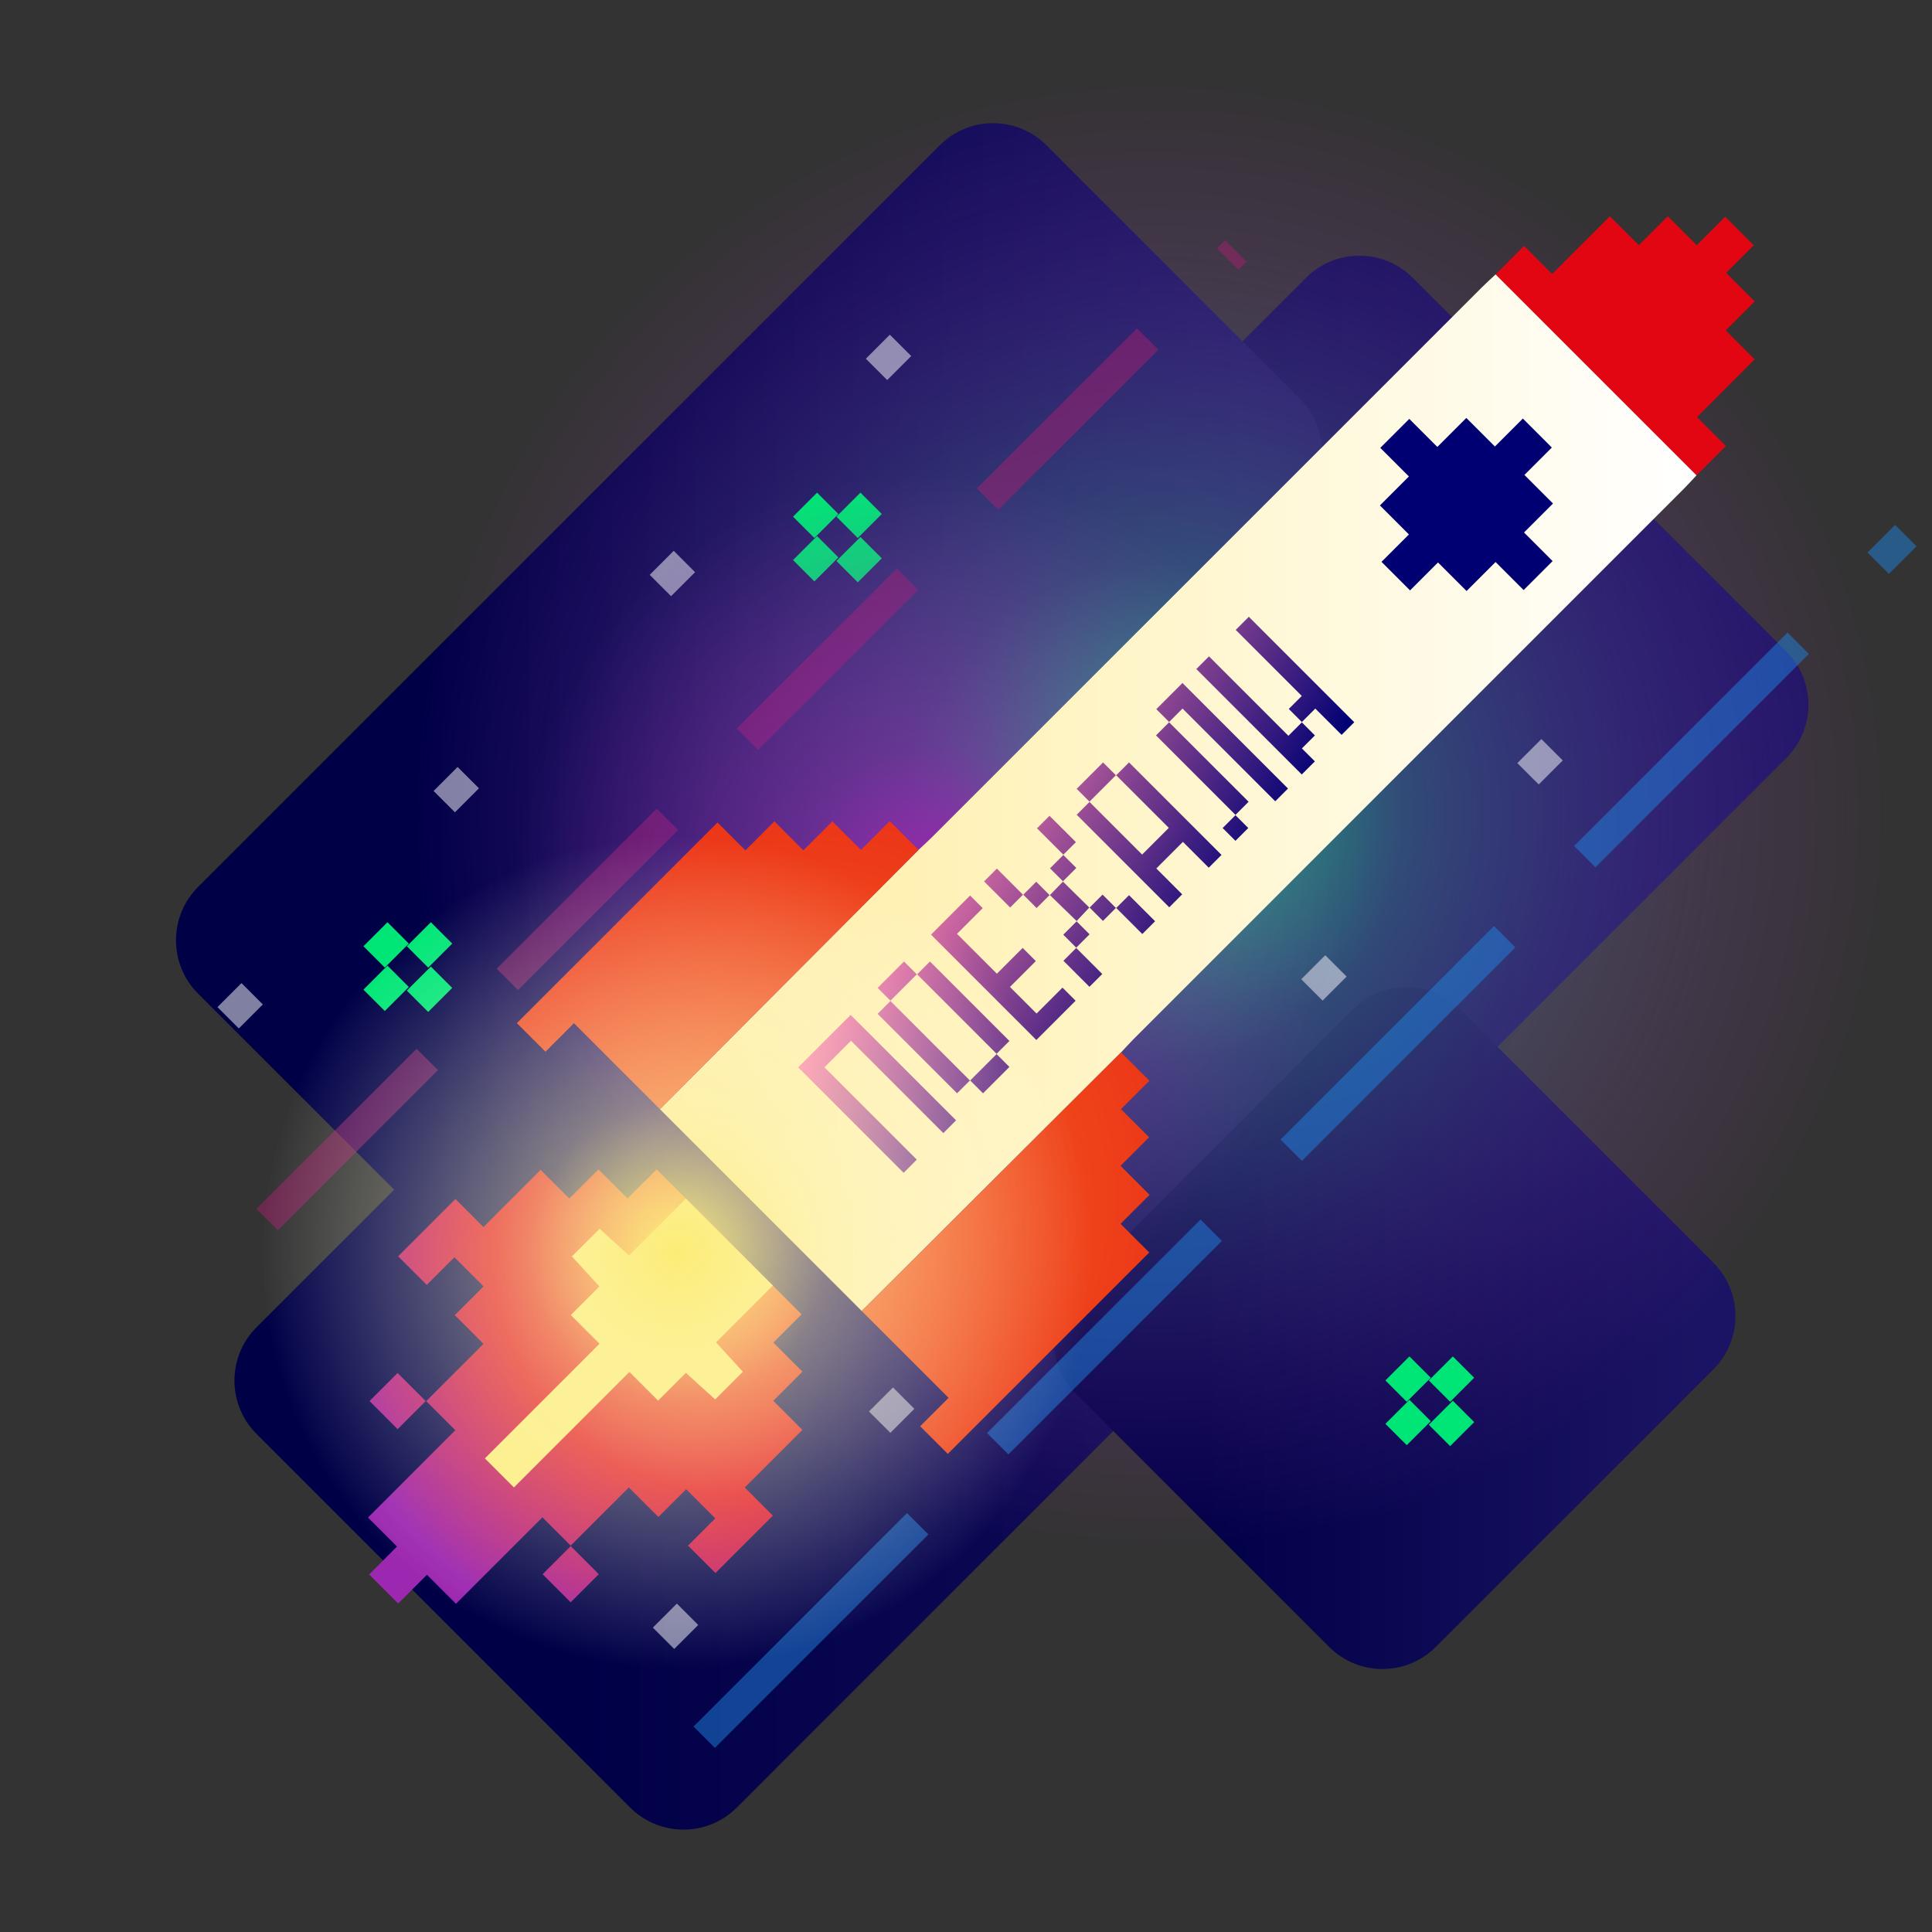 <svg xmlns="http://www.w3.org/2000/svg" viewBox="0 0 512 512" width="512" height="512" preserveAspectRatio="xMidYMid meet" style="width: 100%; height: 100%; transform: translate3d(0px, 0px, 0px); content-visibility: visible;">
  <rect x="0" y="0" width="512" height="512" fill="#333333" stroke="none"/>
  <defs>
    <clipPath id="__lottie_element_100">
      <rect width="512" height="512" x="0" y="0"></rect>
    </clipPath>
    <linearGradient id="__lottie_element_104" spreadMethod="pad" gradientUnits="userSpaceOnUse" x1="-209.155" y1="-0.533" x2="207.955" y2="-0.533">
      <stop offset="22%" stop-color="rgb(0,0,71)"></stop>
      <stop offset="58%" stop-color="rgb(14,10,85)"></stop>
      <stop offset="94%" stop-color="rgb(27,20,100)"></stop>
    </linearGradient>
    <linearGradient id="__lottie_element_105" spreadMethod="pad" gradientUnits="userSpaceOnUse" x1="-152.36" y1="-0.738" x2="151.355" y2="-0.738">
      <stop offset="22%" stop-color="rgb(0,0,71)"></stop>
      <stop offset="58%" stop-color="rgb(14,10,85)"></stop>
      <stop offset="94%" stop-color="rgb(27,20,100)"></stop>
    </linearGradient>
    <linearGradient id="__lottie_element_106" spreadMethod="pad" gradientUnits="userSpaceOnUse" x1="-90.8" y1="-0.177" x2="89.914" y2="-0.177">
      <stop offset="22%" stop-color="rgb(0,0,71)"></stop>
      <stop offset="58%" stop-color="rgb(14,10,85)"></stop>
      <stop offset="94%" stop-color="rgb(27,20,100)"></stop>
    </linearGradient>
    <radialGradient id="__lottie_element_110" spreadMethod="pad" gradientUnits="userSpaceOnUse" cx="-0.149" cy="-0.362" r="196.085" fx="-0.149" fy="-0.362">
      <stop offset="0%" stop-color="rgb(0,230,118)" stop-opacity="1"></stop>
      <stop offset="34%" stop-color="rgb(78,134,147)" stop-opacity="0.5"></stop>
      <stop offset="100%" stop-color="rgb(156,39,176)" stop-opacity="0"></stop>
    </radialGradient>
    <radialGradient id="__lottie_element_114" spreadMethod="pad" gradientUnits="userSpaceOnUse" cx="-0.211" cy="-0.844" r="110.347" fx="-0.211" fy="-0.844">
      <stop offset="0%" stop-color="rgb(156,39,176)" stop-opacity="1"></stop>
      <stop offset="34%" stop-color="rgb(156,39,176)" stop-opacity="0.5"></stop>
      <stop offset="100%" stop-color="rgb(156,39,176)" stop-opacity="0"></stop>
    </radialGradient>
    <linearGradient id="__lottie_element_119" spreadMethod="pad" gradientUnits="userSpaceOnUse" x1="-138.098" y1="-0.033" x2="136.612" y2="-0.033">
      <stop offset="0%" stop-color="rgb(255,236,157)"></stop>
      <stop offset="50%" stop-color="rgb(255,246,206)"></stop>
      <stop offset="100%" stop-color="rgb(255,255,255)"></stop>
    </linearGradient>
    <radialGradient id="__lottie_element_123" spreadMethod="pad" gradientUnits="userSpaceOnUse" cx="-46.622" cy="58" r="199.523" fx="-46.622" fy="58">
      <stop offset="0%" stop-color="rgb(247,104,30)"></stop>
      <stop offset="50%" stop-color="rgb(236,55,24)"></stop>
      <stop offset="100%" stop-color="rgb(226,6,19)"></stop>
    </radialGradient>
    <radialGradient id="__lottie_element_127" spreadMethod="pad" gradientUnits="userSpaceOnUse" cx="49.632" cy="-44.857" r="141.473" fx="49.632" fy="-44.857">
      <stop offset="0%" stop-color="rgb(247,104,30)"></stop>
      <stop offset="28%" stop-color="rgb(236,55,24)"></stop>
      <stop offset="57%" stop-color="rgb(226,6,19)"></stop>
      <stop offset="78%" stop-color="rgb(191,22,97)"></stop>
      <stop offset="100%" stop-color="rgb(156,39,176)"></stop>
    </radialGradient>
    <radialGradient id="__lottie_element_134" spreadMethod="pad" gradientUnits="userSpaceOnUse" cx="39.571" cy="-35.433" r="112.343" fx="39.571" fy="-35.433">
      <stop offset="0%" stop-color="rgb(247,104,30)"></stop>
      <stop offset="28%" stop-color="rgb(236,55,24)"></stop>
      <stop offset="57%" stop-color="rgb(226,6,19)"></stop>
      <stop offset="78%" stop-color="rgb(191,22,97)"></stop>
      <stop offset="100%" stop-color="rgb(156,39,176)"></stop>
    </radialGradient>
    <radialGradient id="__lottie_element_138" spreadMethod="pad" gradientUnits="userSpaceOnUse" cx="25.756" cy="-24.377" r="74.862" fx="25.756" fy="-24.377">
      <stop offset="0%" stop-color="rgb(247,104,30)"></stop>
      <stop offset="28%" stop-color="rgb(236,55,24)"></stop>
      <stop offset="57%" stop-color="rgb(226,6,19)"></stop>
      <stop offset="78%" stop-color="rgb(191,22,97)"></stop>
      <stop offset="100%" stop-color="rgb(156,39,176)"></stop>
    </radialGradient>
    <linearGradient id="__lottie_element_142" spreadMethod="pad" gradientUnits="userSpaceOnUse" x1="-8.622" y1="-44" x2="62.288" y2="-3.06">
      <stop offset="0%" stop-color="rgb(255,128,171)"></stop>
      <stop offset="49%" stop-color="rgb(128,64,143)"></stop>
      <stop offset="100%" stop-color="rgb(0,0,115)"></stop>
    </linearGradient>
    <radialGradient id="__lottie_element_146" spreadMethod="pad" gradientUnits="userSpaceOnUse" cx="-73.966" cy="72.835" r="72.814" fx="-73.966" fy="72.835">
      <stop offset="0%" stop-color="rgb(0,230,118)"></stop>
      <stop offset="69%" stop-color="rgb(0,115,117)"></stop>
      <stop offset="100%" stop-color="rgb(0,0,115)"></stop>
    </radialGradient>
    <radialGradient id="__lottie_element_150" spreadMethod="pad" gradientUnits="userSpaceOnUse" cx="-0.605" cy="-0.191" r="110.346" fx="-0.605" fy="-0.191">
      <stop offset="0%" stop-color="rgb(252,236,118)" stop-opacity="1"></stop>
      <stop offset="36%" stop-color="rgb(253,246,186)" stop-opacity="0.5"></stop>
      <stop offset="100%" stop-color="rgb(255,255,255)" stop-opacity="0"></stop>
    </radialGradient>
  </defs>
  <g clip-path="url(#__lottie_element_100)">
    <g transform="matrix(1,0,0,1,256,256)" opacity="1" style="display: block;">
      <g opacity="1" transform="matrix(1,0,0,1,14.687,20.313)">
        <path fill="url(#__lottie_element_104)" fill-opacity="1" d=" M202.697,-75.418 C202.697,-75.418 -75.418,202.697 -75.418,202.697 C-83.228,210.507 -95.891,210.507 -103.702,202.697 C-103.702,202.697 -202.697,103.702 -202.697,103.702 C-210.507,95.892 -210.507,83.228 -202.697,75.418 C-202.697,75.418 75.418,-202.697 75.418,-202.697 C83.228,-210.507 95.892,-210.507 103.702,-202.697 C103.702,-202.697 202.697,-103.702 202.697,-103.702 C210.507,-95.891 210.507,-83.228 202.697,-75.418z"></path>
      </g>
      <g opacity="1" transform="matrix(1,0,0,1,-57.503,-71.497)">
        <path fill="url(#__lottie_element_105)" fill-opacity="1" d=" M146,-50.54 C146,-50.54 -50.54,146 -50.54,146 C-58.35,153.81 -71.015,153.81 -78.825,146 C-78.825,146 -146,78.825 -146,78.825 C-153.81,71.014 -153.81,58.351 -146,50.54 C-146,50.54 50.54,-146 50.54,-146 C58.351,-153.81 71.014,-153.81 78.825,-146 C78.825,-146 146,-78.825 146,-78.825 C153.81,-71.015 153.81,-58.35 146,-50.54z"></path>
      </g>
      <g opacity="1" transform="matrix(1,0,0,1,113.553,95.947)">
        <path fill="url(#__lottie_element_106)" fill-opacity="1" d=" M84.499,10.96 C84.499,10.96 10.96,84.499 10.96,84.499 C3.149,92.309 -9.514,92.309 -17.324,84.499 C-17.324,84.499 -84.499,17.324 -84.499,17.324 C-92.309,9.514 -92.309,-3.15 -84.499,-10.96 C-84.499,-10.96 -10.96,-84.499 -10.96,-84.499 C-3.15,-92.309 9.514,-92.309 17.324,-84.499 C17.324,-84.499 84.499,-17.324 84.499,-17.324 C92.309,-9.514 92.309,3.149 84.499,10.96z"></path>
      </g>
    </g>
    <g transform="matrix(1,0,0,1,233,236)" opacity="1" style="display: block;">
      <g opacity="1" transform="matrix(1,0,0,1,73,-20)">
        <path fill="url(#__lottie_element_110)" fill-opacity="1" d=" M0,-196.085 C108.219,-196.085 196.085,-108.219 196.085,0 C196.085,108.219 108.219,196.085 0,196.085 C-108.219,196.085 -196.085,108.219 -196.085,0 C-196.085,-108.219 -108.219,-196.085 0,-196.085z"></path>
      </g>
      <g opacity="1" transform="matrix(1,0,0,1,11.5,-11.5)">
        <path stroke-linecap="square" stroke-linejoin="miter" fill-opacity="0" stroke-miterlimit="10" stroke-dasharray=" 1 160" stroke-dashoffset="-145.778" stroke="rgb(0,230,118)" stroke-opacity="1" stroke-width="8" d=" M86.607,-191.366 C86.607,-191.366 -186.366,81.607 -186.366,81.607 M243.594,37.541 C243.594,37.541 52.171,228.964 52.171,228.964"></path>
      </g>
      <g opacity="1" transform="matrix(1,0,0,1,11.5,0.25)">
        <path stroke-linecap="square" stroke-linejoin="miter" fill-opacity="0" stroke-miterlimit="10" stroke-dasharray=" 1 160" stroke-dashoffset="-145.778" stroke="rgb(0,230,118)" stroke-opacity="1" stroke-width="8" d=" M86.607,-191.366 C86.607,-191.366 -186.366,81.607 -186.366,81.607 M243.594,37.541 C243.594,37.541 52.171,228.964 52.171,228.964"></path>
      </g>
      <g opacity="1" transform="matrix(1,0,0,1,0,-11.5)">
        <path stroke-linecap="square" stroke-linejoin="miter" fill-opacity="0" stroke-miterlimit="10" stroke-dasharray=" 1 160" stroke-dashoffset="-145.778" stroke="rgb(0,230,118)" stroke-opacity="1" stroke-width="8" d=" M86.607,-191.366 C86.607,-191.366 -186.366,81.607 -186.366,81.607 M243.594,37.541 C243.594,37.541 52.171,228.964 52.171,228.964"></path>
      </g>
      <g opacity="1" transform="matrix(1,0,0,1,0,0)">
        <path stroke-linecap="butt" stroke-linejoin="miter" fill-opacity="0" stroke-miterlimit="4" stroke-dasharray=" 80 30" stroke-dashoffset="-150.333" stroke="rgb(32,132,225)" stroke-opacity="0.5" stroke-width="8" d=" M272.058,-94.058 C272.058,-94.058 -64.058,242.058 -64.058,242.058"></path>
      </g>
      <g opacity="1" transform="matrix(1,0,0,1,0,0)">
        <path stroke-linecap="butt" stroke-linejoin="miter" fill-opacity="0" stroke-miterlimit="4" stroke-dasharray=" 60 30" stroke-dashoffset="-123" stroke="rgb(166,32,108)" stroke-opacity="0.5" stroke-width="8" d=" M94.487,-169.487 C94.487,-169.487 -178.487,103.487 -178.487,103.487"></path>
      </g>
      <g opacity="1" transform="matrix(1,0,0,1,0,0)">
        <path stroke-linecap="square" stroke-linejoin="miter" fill-opacity="0" stroke-miterlimit="10" stroke-dasharray=" 1 160" stroke-dashoffset="-145.778" stroke="rgb(0,230,118)" stroke-opacity="1" stroke-width="8" d=" M86.607,-191.366 C86.607,-191.366 -186.366,81.607 -186.366,81.607 M243.594,37.541 C243.594,37.541 52.171,228.964 52.171,228.964"></path>
      </g>
      <g opacity="0.5" transform="matrix(1,0,0,1,0,0)">
        <path stroke-linecap="square" stroke-linejoin="miter" fill-opacity="0" stroke-miterlimit="1" stroke-dasharray=" 1 80" stroke-dashoffset="-72.889" stroke="rgb(255,255,255)" stroke-opacity="1" stroke-width="8" d=" M227.022,-86.015 C227.022,-86.015 -92.041,233.049 -92.041,233.049 M54.36,-193.183 C54.36,-193.183 -218.613,79.791 -218.613,79.791"></path>
      </g>
    </g>
    <g transform="matrix(1,0,0,1,247.589,235.844)" opacity="1" style="display: block;">
      <g opacity="1" transform="matrix(1,0,0,1,0,0)">
        <path fill="url(#__lottie_element_114)" fill-opacity="1" d=" M0,-110.347 C60.901,-110.347 110.347,-60.901 110.347,0 C110.347,60.901 60.901,110.347 0,110.347 C-60.901,110.347 -110.347,60.901 -110.347,0 C-110.347,-60.901 -60.901,-110.347 0,-110.347z"></path>
      </g>
    </g>
    <g transform="matrix(1,0,0,1,312.257,210.058)" opacity="1" style="display: block;">
      <g opacity="1" transform="matrix(1,0,0,1,0,0)">
        <path fill="url(#__lottie_element_119)" fill-opacity="1" d=" M80.523,-133.972 C31.93,-85.389 -16.657,-36.799 -65.25,11.784 C-66.412,12.946 -67.64,14.041 -68.837,15.167 C-91.677,38.077 -114.515,60.988 -137.355,83.898 C-119.536,101.717 -101.717,119.536 -83.898,137.355 C-60.988,114.515 -38.077,91.677 -15.167,68.837 C-14.041,67.64 -12.946,66.412 -11.784,65.25 C36.799,16.657 85.389,-31.93 133.972,-80.523 C135.134,-81.685 136.229,-82.913 137.355,-84.11 C119.607,-101.858 101.858,-119.607 84.11,-137.355 C82.913,-136.229 81.685,-135.134 80.523,-133.972z"></path>
      </g>
    </g>
    <g transform="matrix(1,0,0,1,257.781,260.026)" opacity="1" style="display: block;">
      <g opacity="1" transform="matrix(1,0,0,1,0,0)">
        <path fill="url(#__lottie_element_123)" fill-opacity="1" d=" M-14.361,-34.8 C-37.201,-11.89 -60.039,11.021 -82.879,33.931 C-90.383,26.427 -97.888,18.923 -105.674,11.137 C-108.289,13.752 -110.669,16.132 -113.23,18.693 C-115.879,16.044 -118.254,13.67 -120.808,11.116 C-103.176,-6.516 -85.545,-24.146 -67.631,-42.06 C-65.276,-39.705 -62.894,-37.323 -60.241,-34.67 C-57.595,-37.316 -55.212,-39.699 -52.558,-42.353 C-49.911,-39.706 -47.526,-37.322 -44.875,-34.671 C-42.227,-37.319 -39.843,-39.703 -37.193,-42.353 C-34.544,-39.704 -32.161,-37.321 -29.622,-34.782 C-27.049,-37.355 -24.747,-39.656 -21.982,-42.421 C-19.335,-39.774 -16.848,-37.287 -14.361,-34.8z M-6.401,110.409 C-9.251,113.259 -11.633,115.641 -13.936,117.944 C-11.277,120.603 -8.903,122.976 -6.604,125.275 C11.236,107.435 28.868,89.804 46.777,71.895 C44.206,69.324 41.827,66.945 39.181,64.299 C41.839,61.641 44.216,59.263 46.862,56.617 C44.203,53.958 41.826,51.581 39.18,48.935 C41.839,46.276 44.216,43.898 46.749,41.365 C44.167,38.783 41.865,36.482 39.292,33.909 C41.831,31.37 44.216,28.985 46.82,26.381 C44.134,23.695 41.722,21.283 39.309,18.87 C16.399,41.71 -6.512,64.548 -29.422,87.388 C-21.84,94.97 -14.258,102.552 -6.401,110.409z M199.589,-141.835 C196.943,-144.481 194.564,-146.86 191.927,-149.497 C197.124,-154.694 202.043,-159.613 207.228,-164.798 C204.576,-167.45 202.199,-169.827 199.556,-172.47 C202.211,-175.125 204.588,-177.502 207.231,-180.145 C204.575,-182.801 202.199,-185.177 199.668,-187.708 C202.247,-190.287 204.547,-192.587 206.979,-195.019 C204.44,-197.558 202.067,-199.931 199.416,-202.582 C196.908,-200.074 194.526,-197.692 191.88,-195.046 C189.231,-197.695 186.85,-200.077 184.205,-202.722 C181.555,-200.072 179.173,-197.689 176.529,-195.045 C173.879,-197.695 171.497,-200.077 168.86,-202.714 C163.666,-197.52 158.747,-192.601 153.56,-187.414 C150.911,-190.063 148.529,-192.445 146.119,-194.855 C143.423,-192.159 141.004,-189.741 138.586,-187.323 C156.334,-169.575 174.084,-151.826 191.832,-134.078 C194.327,-136.573 196.822,-139.068 199.589,-141.835z"></path>
      </g>
    </g>
    <g transform="matrix(1,0,0,1,139.924,380)" opacity="1" style="display: none;">
      <g opacity="1" transform="matrix(1,0,0,1,0,0)">
        <path fill="url(#__lottie_element_127)" fill-opacity="1" d=" M72.28,-34.148 C69.786,-31.654 67.484,-29.351 64.903,-26.77 C67.438,-24.235 69.823,-21.85 72.358,-19.315 C64.613,-11.57 57.148,-4.106 49.4,3.642 C46.953,1.195 44.568,-1.19 41.922,-3.836 C29.087,8.999 16.532,21.554 3.812,34.274 C1.238,31.7 -1.063,29.399 -3.646,26.816 C-11.273,34.443 -18.741,41.911 -26.49,49.66 C-29.136,47.014 -31.515,44.636 -34.172,41.979 C-44.46,52.267 -54.471,62.278 -64.678,72.485 C-67.324,69.839 -69.699,67.464 -72.358,64.805 C-62.382,54.829 -52.371,44.819 -42.079,34.527 C-44.724,31.882 -47.107,29.498 -49.76,26.845 C-42.016,19.101 -34.548,11.633 -26.802,3.887 C-29.451,1.238 -31.836,-1.147 -34.482,-3.793 C-21.647,-16.628 -9.093,-29.182 3.628,-41.903 C1.055,-44.476 -1.247,-46.778 -3.779,-49.31 C3.849,-56.938 11.314,-64.403 19.066,-72.155 C21.302,-69.919 23.68,-67.542 26.34,-64.882 C28.991,-67.533 31.371,-69.913 33.943,-72.485 C46.776,-59.652 59.328,-47.1 72.28,-34.148z"></path>
      </g>
    </g>
    <g transform="matrix(1,0,0,1,185.637,334.335)" opacity="1" style="display: none;">
      <g opacity="1" transform="matrix(1,0,0,1,0,0)">
        <path fill="rgb(252,236,118)" fill-opacity="1" d=" M-11.153,3.754 C-13.993,0.914 -16.291,-1.384 -18.749,-3.842 C-13.705,-8.886 -8.864,-13.727 -3.771,-18.82 C3.6,-11.449 11.062,-3.987 18.749,3.7 C13.954,8.495 9.038,13.411 3.799,18.65 C1.47,16.321 -0.912,13.939 -3.488,11.363 C-6.096,13.971 -8.396,16.27 -10.946,18.82 C-13.517,16.249 -15.888,13.878 -18.583,11.183 C-16.335,8.935 -13.958,6.559 -11.153,3.754z"></path>
      </g>
    </g>
    <g transform="matrix(1,0,0,1,77.281,182.026)" opacity="1" style="display: block;">
      <g opacity="1" transform="matrix(1,0,0,1,73.96,227.644)">
        <path fill="rgb(226,6,19)" fill-opacity="1" d=" M0,0.069 C0.023,0.046 0.046,0.023 0.069,0 C0.069,0 0.035,0 0,0 C0,0 0.069,0 0.069,0 C0.046,-0.023 0.023,-0.046 0,-0.069 C-0.023,-0.046 -0.046,-0.023 -0.069,0 C-0.046,0.023 -0.023,0.046 0,0.069z"></path>
      </g>
      <g opacity="1" transform="matrix(1,0,0,1,35.635,189.282)">
        <path fill="rgb(226,6,19)" fill-opacity="1" d=" M-0.035,0.069 C-0.012,0.046 0.012,0.023 0.035,0 C0.012,-0.023 -0.012,-0.046 -0.035,-0.069 C-0.035,-0.069 -0.035,0.069 -0.035,0.069z"></path>
      </g>
      <g opacity="1" transform="matrix(1,0,0,1,77.807,185.433)">
        <path fill="url(#__lottie_element_134)" fill-opacity="1" d=" M-11.295,49.728 C-8.83,47.263 -6.338,44.772 -3.847,42.28 C-1.434,44.693 0.981,47.108 3.592,49.719 C1.112,52.199 -1.274,54.585 -3.856,57.167 C-6.19,54.833 -8.575,52.448 -11.295,49.728z M18.939,-57.556 C16.27,-54.887 13.877,-52.494 11.221,-49.838 C8.551,-52.508 6.162,-54.897 3.504,-57.555 C0.834,-54.885 -1.556,-52.496 -4.215,-49.837 C-6.884,-52.506 -9.271,-54.893 -11.813,-57.435 C-16.96,-52.288 -21.825,-47.423 -26.967,-42.281 C-29.513,-44.827 -31.907,-47.22 -34.392,-49.705 C-39.614,-44.483 -44.553,-39.544 -49.572,-34.525 C-47.035,-31.988 -44.651,-29.604 -41.988,-26.941 C-39.444,-29.485 -37.049,-31.88 -34.659,-34.27 C-31.988,-31.599 -29.602,-29.213 -26.942,-26.553 C-29.51,-23.985 -31.902,-21.593 -34.561,-18.934 C-31.894,-16.267 -29.504,-13.877 -26.958,-11.331 C-32.205,-6.084 -37.171,-1.117 -42.137,3.849 C-39.649,6.337 -37.16,8.827 -34.422,11.565 C-42.307,19.45 -49.797,26.94 -57.559,34.702 C-54.911,37.35 -52.52,39.742 -49.869,42.393 C-52.531,45.055 -54.922,47.447 -57.264,49.789 C-54.598,52.455 -52.214,54.839 -49.56,57.493 C-46.979,54.912 -44.592,52.524 -41.938,49.87 C-39.275,52.533 -36.889,54.919 -34.252,57.556 C-26.483,49.787 -18.991,42.295 -11.342,34.646 C-8.671,37.317 -6.258,39.73 -3.847,42.141 C1.197,37.097 6.243,32.052 11.561,26.734 C14.341,29.514 16.735,31.908 19.39,34.563 C22.058,31.895 24.45,29.503 26.753,27.2 C29.424,29.871 31.81,32.256 34.47,34.916 C31.87,37.516 29.481,39.906 27.244,42.143 C29.916,44.815 32.299,47.198 34.513,49.412 C39.692,44.233 44.633,39.292 49.732,34.193 C47.18,31.641 44.868,29.33 42.286,26.748 C47.392,21.642 52.338,16.696 57.555,11.479 C54.896,8.82 52.501,6.424 49.842,3.765 C52.506,1.101 54.901,-1.293 57.559,-3.951 C54.893,-6.617 52.498,-9.012 49.843,-11.667 C52.51,-14.334 54.905,-16.728 57.336,-19.159 C54.626,-21.869 52.196,-24.3 49.766,-26.73 C42.089,-34.407 34.411,-42.084 26.733,-49.762 C24.226,-52.269 21.719,-54.776 18.939,-57.556z M-57.163,3.84 C-54.58,6.423 -52.194,8.809 -49.715,11.288 C-47.104,8.677 -44.689,6.262 -42.276,3.849 C-44.768,1.357 -47.259,-1.134 -49.724,-3.599 C-52.444,-0.879 -54.83,1.507 -57.163,3.84z"></path>
      </g>
      <g opacity="1" transform="matrix(1,0,0,1,35.566,189.282)">
        <path fill="rgb(226,6,19)" fill-opacity="1" d=" M0.035,0.069 C0.035,0.069 0.035,-0.069 0.035,-0.069 C0.012,-0.046 -0.012,-0.023 -0.035,0 C-0.012,0.023 0.012,0.046 0.035,0.069z"></path>
      </g>
      <g opacity="1" transform="matrix(1,0,0,1,89.369,173.893)">
        <path fill="rgb(252,236,118)" fill-opacity="1" d=" M38.157,-15.236 C33.268,-10.347 28.38,-5.459 23.101,-0.18 C25.487,2.431 27.754,4.911 30.216,7.605 C27.79,10.031 25.501,12.32 22.874,14.947 C20.418,12.713 17.929,10.45 15.12,7.896 C12.658,10.358 10.365,12.652 7.759,15.258 C5.159,12.658 2.868,10.367 0.156,7.655 C-10.184,17.995 -20.215,28.026 -30.458,38.269 C-33.157,35.57 -35.444,33.282 -38.157,30.569 C-28.147,20.559 -18.116,10.528 -7.77,0.182 C-10.468,-2.516 -12.762,-4.81 -15.374,-7.422 C-12.776,-10.02 -10.486,-12.309 -7.803,-14.992 C-10.354,-17.779 -12.622,-20.256 -15.088,-22.95 C-12.664,-25.374 -10.376,-27.662 -7.746,-30.292 C-5.298,-28.068 -2.809,-25.806 0.058,-23.202 C5.191,-28.335 10.158,-33.303 15.125,-38.269 C22.803,-30.591 30.48,-22.913 38.157,-15.236z"></path>
      </g>
    </g>
    <g transform="matrix(1,0,0,1,117.987,201.365)" opacity="1" style="display: none;">
      <g opacity="1" transform="matrix(1,0,0,1,56.621,146.377)">
        <path fill="url(#__lottie_element_138)" fill-opacity="1" d=" M30.633,-7.6 C22.955,-15.278 15.277,-22.956 7.6,-30.633 C5.095,-33.138 2.59,-35.643 -0.121,-38.354 C-2.805,-35.67 -5.219,-33.255 -7.633,-30.841 C-10.128,-33.336 -12.622,-35.83 -15.039,-38.247 C-23.001,-30.285 -30.503,-22.783 -38.283,-15.003 C-35.679,-12.399 -33.288,-10.008 -30.625,-7.345 C-33.299,-4.671 -35.689,-2.28 -38.239,0.27 C-35.64,2.869 -33.325,5.184 -30.736,7.773 C-33.291,10.328 -35.689,12.725 -38.354,15.39 C-35.684,18.06 -33.287,20.457 -30.624,23.12 C-33.296,25.792 -35.693,28.189 -38.042,30.538 C-35.365,33.215 -32.977,35.602 -30.312,38.267 C-27.723,35.678 -25.331,33.287 -22.668,30.624 C-19.992,33.3 -17.601,35.691 -14.938,38.354 C-12.263,35.679 -9.873,33.288 -7.323,30.738 C-4.724,33.337 -2.41,35.651 0.18,38.241 C2.735,35.686 5.133,33.289 7.799,30.623 C10.468,33.292 12.864,35.688 15.261,38.085 C23.05,30.296 30.551,22.794 38.276,15.069 C35.678,12.471 33.259,10.051 30.841,7.633 C33.332,5.142 35.824,2.651 38.354,0.121 C35.488,-2.745 33.06,-5.173 30.633,-7.6z"></path>
      </g>
      <g opacity="1" transform="matrix(1,0,0,1,60.55,142.408)">
        <path fill="rgb(252,236,118)" fill-opacity="1" d=" M-3.675,26.796 C-6.297,24.174 -8.607,21.864 -11.236,19.235 C-13.817,21.816 -16.204,24.203 -18.792,26.791 C-21.489,24.094 -23.871,21.713 -26.579,19.005 C-24.172,16.598 -21.779,14.204 -19.194,11.619 C-21.815,8.998 -24.126,6.687 -26.755,4.058 C-24.173,1.476 -21.785,-0.912 -19.081,-3.616 C-21.776,-6.311 -24.167,-8.702 -26.72,-11.255 C-21.461,-16.514 -16.523,-21.452 -11.375,-26.6 C-8.954,-24.179 -6.645,-21.869 -4.017,-19.241 C-1.436,-21.822 0.952,-24.21 3.538,-26.796 C11.351,-18.983 18.847,-11.487 26.666,-3.668 C24.257,-1.259 21.866,1.133 19.283,3.716 C21.905,6.338 24.216,8.649 26.755,11.188 C21.616,16.327 16.675,21.268 11.41,26.533 C9.092,24.215 6.7,21.823 3.999,19.122 C1.303,21.818 -1.09,24.211 -3.675,26.796z"></path>
      </g>
    </g>
    <g transform="matrix(1,0,0,1,257.781,260.026)" opacity="1" style="display: block;">
      <g opacity="1" transform="matrix(1,0,0,1,0,0)">
        <path fill="url(#__lottie_element_142)" fill-opacity="1" d=" M-32.26,15.784 C-34.69,18.214 -36.916,20.44 -39.295,22.819 C-31.146,30.968 -23.026,39.087 -14.822,47.291 C-16.063,48.532 -17.153,49.621 -18.311,50.779 C-27.627,41.463 -36.882,32.207 -46.249,22.84 C-41.654,18.245 -37.05,13.641 -32.348,8.939 C-23.08,18.207 -13.79,27.496 -4.411,36.875 C-5.509,37.973 -6.598,39.062 -7.79,40.254 C-15.926,32.118 -24.011,24.033 -32.26,15.784z M37.98,-54.619 C42.607,-49.992 47.233,-45.366 51.964,-40.635 C49.61,-38.281 47.351,-36.022 44.889,-33.56 C40.228,-38.221 35.567,-42.882 30.905,-47.544 C30.905,-47.544 30.988,-47.541 30.988,-47.541 C29.837,-46.39 28.687,-45.24 27.558,-44.111 C35.85,-35.819 43.968,-27.7 52.082,-19.586 C53.245,-20.749 54.3,-21.804 55.512,-23.016 C53.18,-25.348 50.917,-27.612 48.656,-29.873 C51.077,-32.294 53.338,-34.555 55.703,-36.92 C58.035,-34.588 60.263,-32.36 62.545,-30.078 C63.742,-31.275 64.831,-32.364 65.934,-33.467 C57.728,-41.673 49.609,-49.792 41.424,-57.977 C40.214,-56.767 39.099,-55.652 37.983,-54.536 C37.983,-54.536 37.98,-54.619 37.98,-54.619z M16.922,8.575 C14.55,6.203 12.289,3.942 9.87,1.523 C12.233,-0.84 14.499,-3.106 16.722,-5.329 C15.505,-6.546 14.448,-7.603 13.236,-8.815 C10.892,-6.471 8.627,-4.206 6.403,-1.982 C2.807,-5.578 -0.627,-9.011 -4.166,-12.55 C-1.82,-14.896 0.409,-17.124 2.649,-19.364 C1.449,-20.564 0.36,-21.653 -0.691,-22.704 C-4.228,-19.167 -7.661,-15.734 -11.059,-12.336 C-1.681,-2.958 7.577,6.301 16.861,15.585 C20.377,12.069 23.811,8.635 27.268,5.178 C26.114,4.024 25.058,2.969 23.793,1.704 C21.397,4.1 19.169,6.328 16.922,8.575z M52.005,-68.655 C53.156,-69.806 54.306,-70.956 55.601,-72.251 C63.942,-63.91 72.06,-55.791 80.174,-47.677 C81.381,-48.884 82.436,-49.939 83.55,-51.053 C74.189,-60.414 64.901,-69.702 55.58,-79.023 C53.238,-76.681 50.977,-74.42 48.65,-72.093 C49.858,-70.885 50.973,-69.77 52.088,-68.655 C52.088,-68.655 52.005,-68.655 52.005,-68.655z M87.262,-68.638 C86.111,-67.487 84.959,-66.336 83.658,-65.035 C76.484,-72.209 69.533,-79.16 62.61,-86.083 C61.396,-84.869 60.34,-83.813 59.255,-82.728 C68.629,-73.354 77.922,-64.061 87.201,-54.782 C88.386,-55.967 89.477,-57.058 90.671,-58.252 C89.504,-59.419 88.446,-60.476 87.235,-61.687 C88.431,-62.883 89.528,-63.979 90.683,-65.134 C89.41,-66.407 88.293,-67.523 87.178,-68.638 C87.178,-68.638 87.262,-68.638 87.262,-68.638z M87.178,-68.638 C88.331,-69.791 89.484,-70.944 90.788,-72.248 C93.262,-69.774 95.527,-67.509 97.757,-65.279 C98.975,-66.497 100.032,-67.553 101.11,-68.631 C91.734,-78.007 82.438,-87.302 73.169,-96.571 C71.981,-95.383 70.892,-94.294 69.698,-93.1 C75.557,-87.241 81.3,-81.497 87.202,-75.595 C86.005,-74.398 84.91,-73.302 83.754,-72.146 C85.029,-70.871 86.145,-69.755 87.262,-68.638 C87.262,-68.638 87.178,-68.638 87.178,-68.638z M-0.708,26.355 C-7.756,19.307 -14.803,12.26 -21.851,5.212 C-21.851,5.212 -21.768,5.215 -21.768,5.215 C-22.918,6.365 -24.068,7.515 -25.208,8.655 C-18.096,15.767 -11.155,22.708 -4.151,29.712 C-2.94,28.501 -1.826,27.387 -0.711,26.272 C-0.711,26.272 -0.708,26.355 -0.708,26.355z M-14.776,-1.863 C-7.728,5.185 -0.681,12.232 6.367,19.28 C6.367,19.28 6.284,19.277 6.284,19.277 C7.434,18.127 8.583,16.978 9.723,15.838 C2.611,8.726 -4.33,1.785 -11.334,-5.219 C-12.545,-4.008 -13.659,-2.894 -14.773,-1.78 C-14.773,-1.78 -14.776,-1.863 -14.776,-1.863z M52.088,-68.655 C50.936,-67.503 49.784,-66.35 48.571,-65.137 C55.724,-57.984 62.699,-51.01 69.674,-44.035 C69.674,-44.035 69.591,-44.035 69.591,-44.035 C70.742,-45.186 71.892,-46.336 73.108,-47.552 C65.958,-54.702 58.981,-61.679 52.005,-68.655 C52.005,-68.655 52.088,-68.655 52.088,-68.655z M-21.851,5.212 C-19.493,2.854 -17.134,0.495 -14.776,-1.863 C-14.776,-1.863 -14.773,-1.78 -14.773,-1.78 C-15.922,-2.929 -17.071,-4.077 -18.213,-5.219 C-20.637,-2.795 -22.893,-0.538 -25.207,1.776 C-23.994,2.989 -22.881,4.102 -21.768,5.215 C-21.768,5.215 -21.851,5.212 -21.851,5.212z M13.352,-22.882 C11.038,-25.196 8.724,-27.509 6.397,-29.836 C5.165,-28.604 4.08,-27.519 3.006,-26.445 C5.358,-24.093 7.612,-21.839 9.919,-19.532 C11.13,-20.743 12.241,-21.854 13.352,-22.965 C13.352,-22.965 13.352,-22.882 13.352,-22.882z M23.974,-33.483 C25.118,-34.624 26.259,-35.765 27.342,-36.848 C24.832,-39.358 22.577,-41.612 20.355,-43.834 C19.185,-42.664 18.134,-41.613 17.036,-40.515 C19.429,-38.122 21.745,-35.805 24.062,-33.488 C24.062,-33.488 23.971,-33.483 23.974,-33.483z M30.905,-47.544 C33.263,-49.902 35.622,-52.261 37.98,-54.619 C37.98,-54.619 37.983,-54.536 37.983,-54.536 C36.834,-55.685 35.685,-56.833 34.543,-57.975 C32.119,-55.551 29.863,-53.294 27.549,-50.98 C28.762,-49.767 29.875,-48.654 30.988,-47.541 C30.988,-47.541 30.905,-47.544 30.905,-47.544z M27.491,-15.897 C28.64,-17.117 29.787,-18.337 30.933,-19.557 C30.933,-19.557 30.939,-19.467 30.939,-19.47 C28.583,-21.793 26.227,-24.113 23.871,-26.433 C23.871,-26.433 23.954,-26.433 23.954,-26.433 C22.772,-25.213 21.589,-23.995 20.407,-22.775 C20.407,-22.775 20.401,-22.865 20.401,-22.862 C22.794,-20.54 25.187,-18.222 27.579,-15.903 C27.579,-15.903 27.488,-15.897 27.491,-15.897z M27.471,-8.848 C26.324,-7.701 25.178,-6.555 24.033,-5.41 C26.447,-2.996 28.701,-0.742 30.933,1.49 C32.118,0.305 33.203,-0.779 34.33,-1.906 C31.944,-4.292 29.666,-6.57 27.388,-8.848 C27.388,-8.848 27.471,-8.848 27.471,-8.848z M37.988,-19.45 C40.302,-17.136 42.616,-14.823 44.943,-12.496 C46.174,-13.727 47.259,-14.812 48.334,-15.887 C45.982,-18.239 43.728,-20.493 41.421,-22.8 C40.21,-21.589 39.099,-20.478 37.988,-19.367 C37.988,-19.367 37.988,-19.45 37.988,-19.45z M6.367,19.28 C4.009,21.638 1.65,23.997 -0.708,26.355 C-0.708,26.355 -0.711,26.272 -0.711,26.272 C0.438,27.421 1.586,28.569 2.728,29.711 C5.152,27.287 7.409,25.031 9.723,22.717 C8.51,21.504 7.397,20.39 6.284,19.277 C6.284,19.277 6.367,19.28 6.367,19.28z M13.352,-22.965 C14.499,-21.819 15.646,-20.671 16.93,-19.387 C18.191,-20.648 19.296,-21.754 20.401,-22.862 C20.401,-22.865 20.407,-22.775 20.407,-22.778 C19.227,-23.961 18.046,-25.142 16.829,-26.359 C15.565,-25.095 14.459,-23.989 13.352,-22.882 C13.352,-22.882 13.352,-22.965 13.352,-22.965z M23.871,-26.433 C25.017,-27.58 26.164,-28.726 27.449,-30.011 C26.188,-31.272 25.082,-32.378 23.974,-33.483 C23.971,-33.483 24.061,-33.488 24.058,-33.488 C22.875,-32.308 21.694,-31.127 20.477,-29.91 C21.741,-28.646 22.847,-27.54 23.954,-26.433 C23.954,-26.433 23.871,-26.433 23.871,-26.433z M27.388,-8.848 C28.534,-9.995 29.681,-11.141 30.966,-12.426 C29.705,-13.687 28.599,-14.792 27.491,-15.897 C27.488,-15.897 27.578,-15.903 27.575,-15.903 C26.392,-14.723 25.211,-13.542 23.994,-12.325 C25.258,-11.061 26.364,-9.955 27.471,-8.848 C27.471,-8.848 27.388,-8.848 27.388,-8.848z M37.988,-19.367 C36.841,-20.513 35.694,-21.661 34.41,-22.945 C33.149,-21.684 32.044,-20.578 30.939,-19.47 C30.939,-19.467 30.933,-19.557 30.933,-19.554 C32.113,-18.371 33.294,-17.19 34.511,-15.973 C35.775,-17.237 36.881,-18.343 37.988,-19.45 C37.988,-19.45 37.988,-19.367 37.988,-19.367z M69.674,-44.035 C68.527,-42.888 67.38,-41.741 66.229,-40.59 C67.474,-39.345 68.558,-38.261 69.624,-37.195 C70.807,-38.378 71.893,-39.463 73.028,-40.598 C71.812,-41.814 70.702,-42.924 69.591,-44.035 C69.591,-44.035 69.674,-44.035 69.674,-44.035z"></path>
      </g>
    </g>
    <g transform="matrix(1,0,0,1,388.625,133.691)" opacity="1" style="display: block;">
      <g opacity="1" transform="matrix(1,0,0,1,0,0)">
        <path fill="url(#__lottie_element_146)" fill-opacity="1" d=" M22.628,-15.094 C20.244,-12.71 17.942,-10.407 15.364,-7.829 C17.896,-5.297 20.277,-2.916 22.933,-0.26 C20.29,2.383 17.906,4.767 15.251,7.422 C17.893,10.064 20.279,12.45 22.831,15.002 C20.183,17.65 17.806,20.027 15.149,22.684 C12.753,20.288 10.367,17.902 7.716,15.251 C5.069,17.898 2.684,20.284 0.035,22.933 C-2.612,20.286 -4.999,17.899 -7.535,15.363 C-10.109,17.937 -12.412,20.241 -14.946,22.775 C-17.478,20.243 -19.856,17.866 -22.516,15.206 C-20.289,12.979 -17.908,10.598 -15.251,7.941 C-17.896,5.296 -20.277,2.915 -22.933,0.259 C-20.29,-2.384 -17.906,-4.768 -15.251,-7.423 C-17.893,-10.065 -20.279,-12.451 -22.831,-15.003 C-20.184,-17.65 -17.806,-20.028 -15.149,-22.685 C-12.752,-20.288 -10.366,-17.902 -7.715,-15.251 C-5.068,-17.898 -2.683,-20.284 -0.034,-22.933 C2.613,-20.286 5,-17.899 7.536,-15.363 C10.108,-17.935 12.413,-20.24 14.947,-22.774 C17.479,-20.242 19.856,-17.866 22.628,-15.094z"></path>
      </g>
    </g>
    <g transform="matrix(1,0,0,1,179.983,332.191)" opacity="1" style="mix-blend-mode: screen; display: block;">
      <g opacity="1" transform="matrix(1,0,0,1,0,0)" style="mix-blend-mode: screen;">
        <path fill="url(#__lottie_element_150)" fill-opacity="1" d=" M0,-110.347 C60.901,-110.347 110.347,-60.901 110.347,0 C110.347,60.901 60.901,110.347 0,110.347 C-60.901,110.347 -110.347,60.901 -110.347,0 C-110.347,-60.901 -60.901,-110.347 0,-110.347z"></path>
      </g>
    </g>
  </g>
</svg>